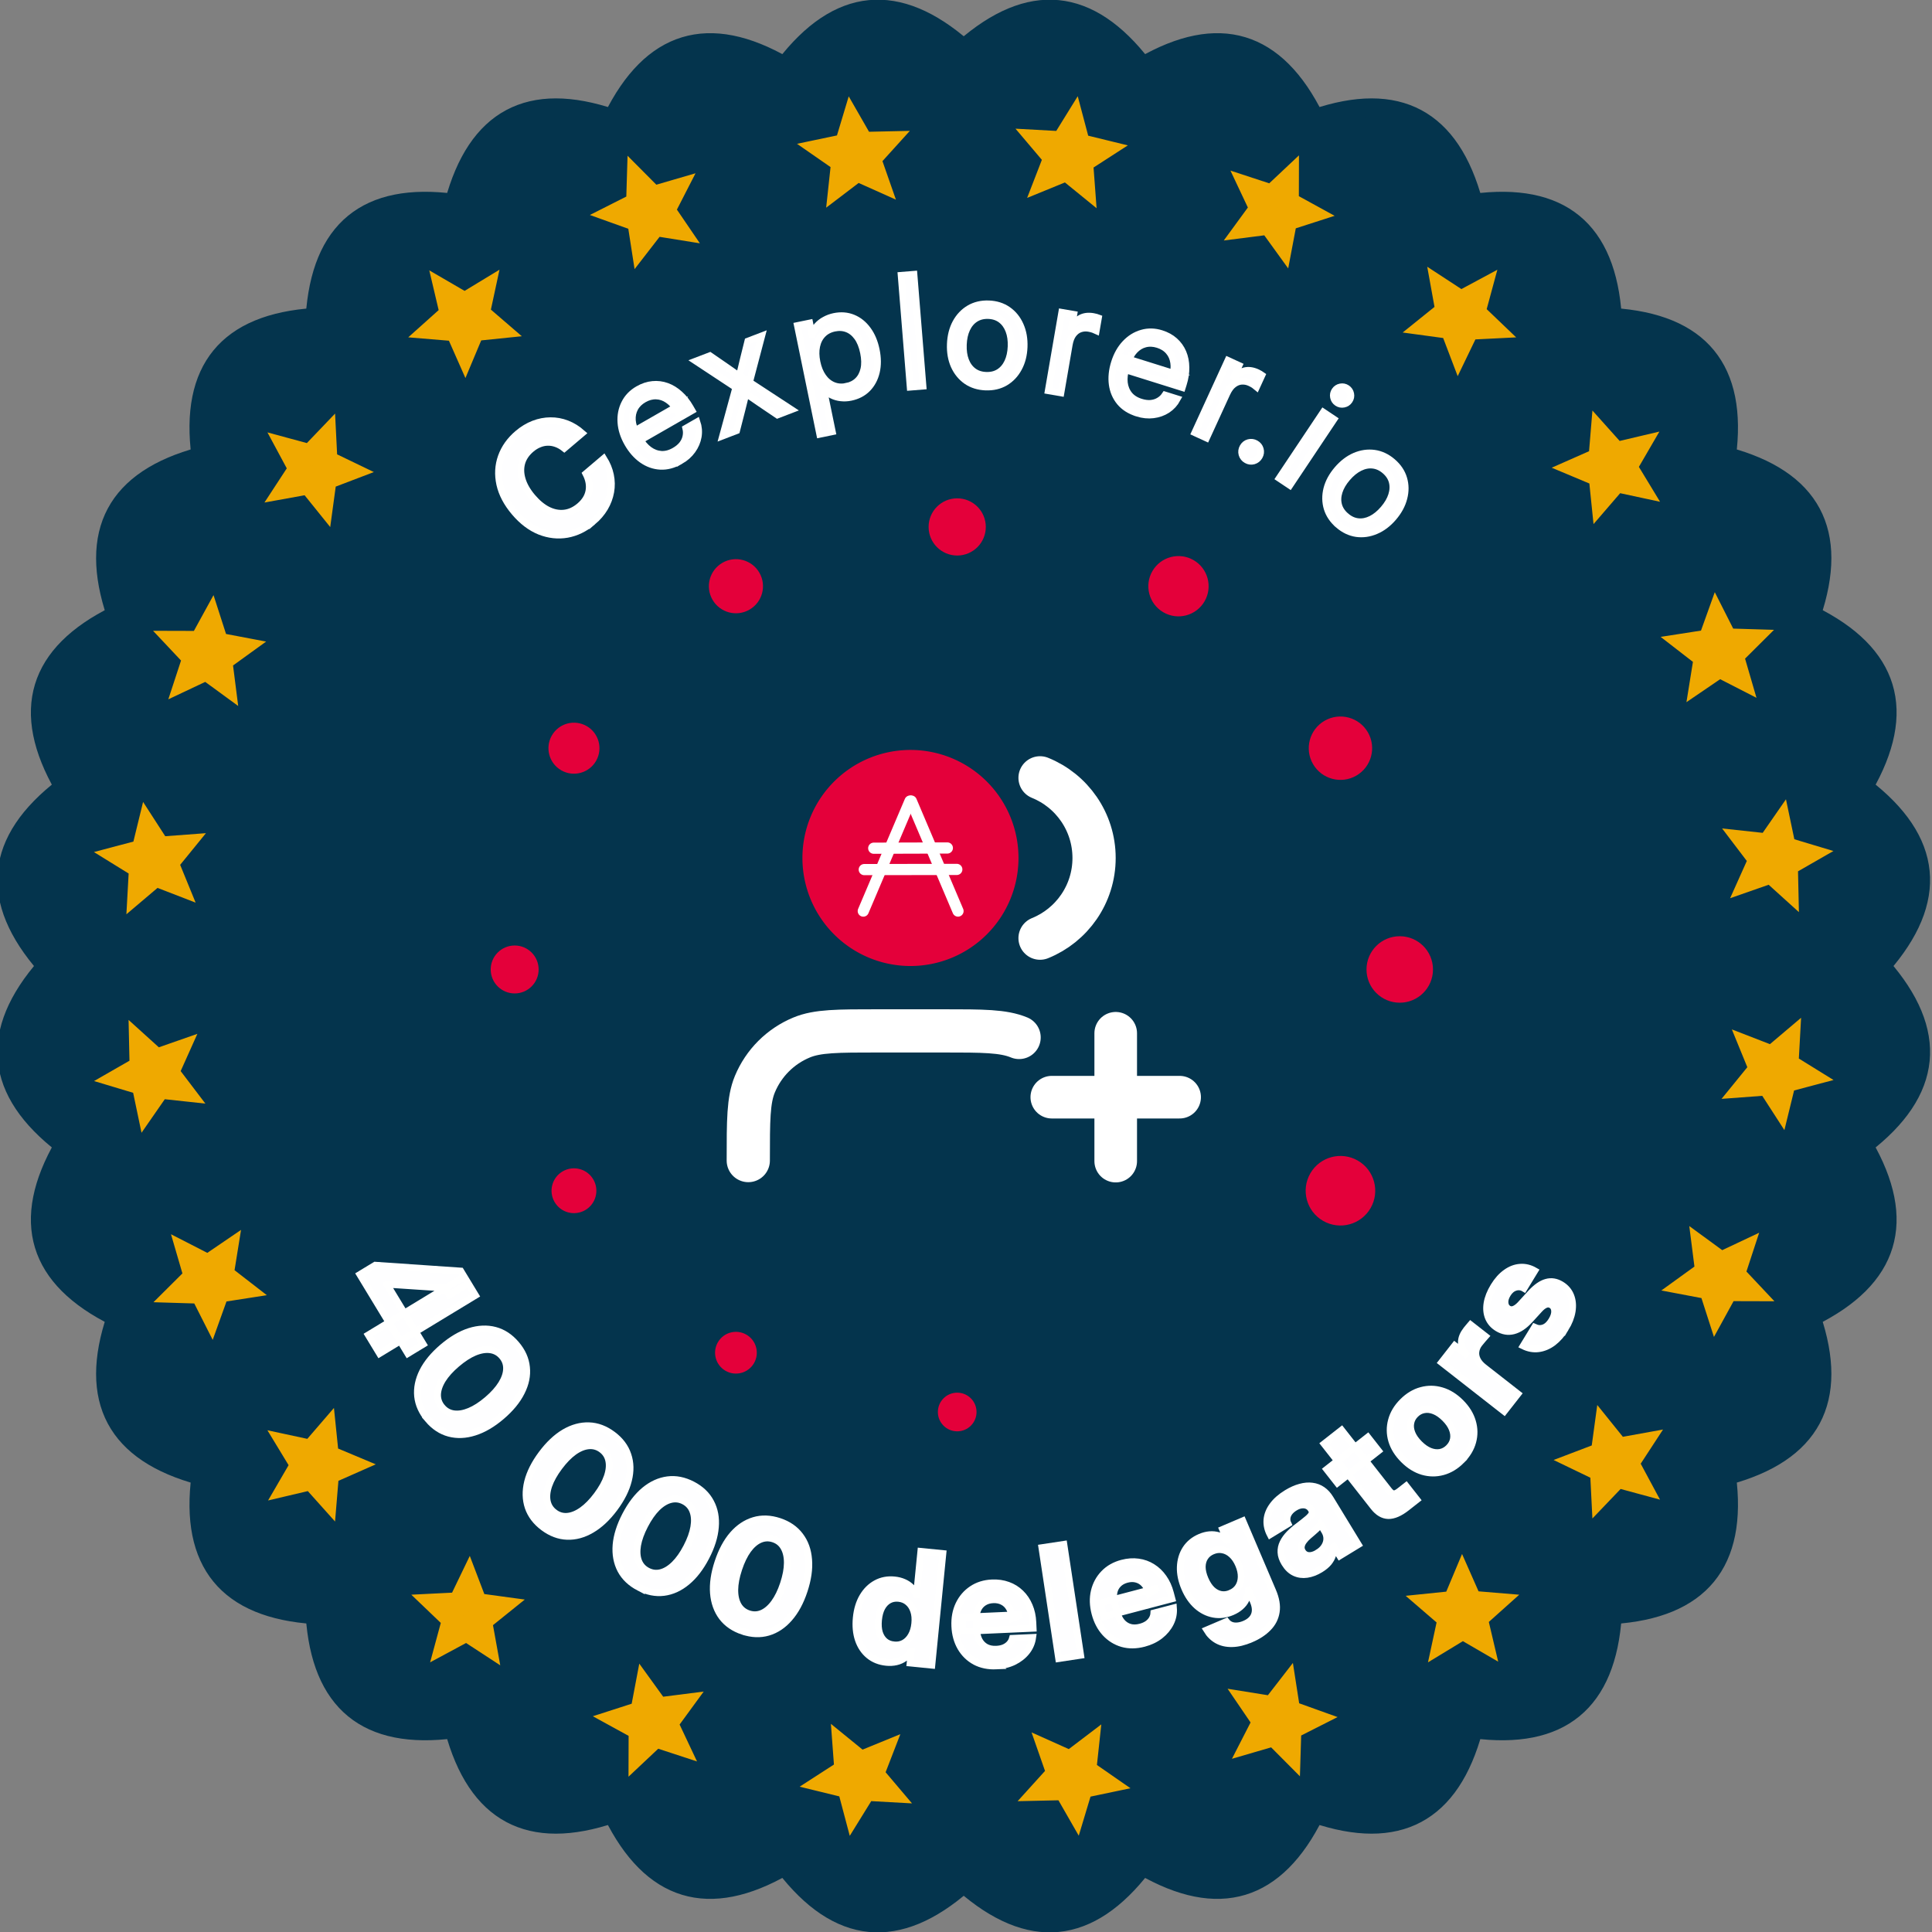 <?xml version="1.0" encoding="UTF-8" standalone="no"?>
<svg
   inkscape:version="1.2.2 (b0a84865, 2022-12-01)"
   xml:space="preserve"
   sodipodi:docname="final_awards_pre-text-to-path.svg"
   id="svg134"
   version="1.1"
   viewBox="-120 -120 300 300"
   height="250"
   width="250"
   inkscape:export-filename="0.svg"
   inkscape:export-xdpi="96"
   inkscape:export-ydpi="96"
   xmlns:inkscape="http://www.inkscape.org/namespaces/inkscape"
   xmlns:sodipodi="http://sodipodi.sourceforge.net/DTD/sodipodi-0.dtd"
   xmlns="http://www.w3.org/2000/svg"
   xmlns:svg="http://www.w3.org/2000/svg"><rect x="-120" y="-120" width="300" height="300" fill="#808080" stroke="none"/><defs
     id="defs138" /><sodipodi:namedview
     id="namedview136"
     pagecolor="#ffffff"
     bordercolor="#000000"
     borderopacity="0.25"
     inkscape:showpageshadow="2"
     inkscape:pageopacity="0.0"
     inkscape:pagecheckerboard="0"
     inkscape:deskcolor="#d1d1d1"
     showgrid="false"
     inkscape:zoom="0.35355339"
     inkscape:cx="1480.6816"
     inkscape:cy="663.26616"
     inkscape:window-width="1425"
     inkscape:window-height="949"
     inkscape:window-x="0"
     inkscape:window-y="25"
     inkscape:window-maximized="1"
     inkscape:current-layer="g19337"
     showguides="true" /><style
     type="text/css"
     id="style8571">
	.st0{fill:#ffffff;}
</style><g
     id="g12580"
     inkscape:label="Delegators"
     transform="translate(-5554.035,-1170.545)"><g
       id="g19217"
       inkscape:label="40000 delegators"
       transform="matrix(1.425,0,0,1.425,6615.253,1185.922)"
       inkscape:export-filename="./g8306.svg"
       inkscape:export-xdpi="96"
       inkscape:export-ydpi="96"><g
         id="g19143"
         inkscape:label="border"
         style="fill:#112c50;fill-opacity:1"
         transform="translate(-1336.697,-1105.588)"><path
           fill="none"
           stroke="black"
           stroke-width="2"
           d="m 712.789,1115.853 q 9.47,10.78 -1.92,19.51 7.18,12.42 -5.69,18.76 4.62,13.58 -9.24,17.29 1.88,14.22 -12.44,15.15 -0.93,14.32 -15.15,12.44 -3.71,13.86 -17.29,9.24 -6.34,12.87 -18.76,5.69 -8.73,11.39 -19.51,1.92 -10.78,9.47 -19.51,-1.92 -12.42,7.18 -18.76,-5.69 -13.58,4.62 -17.29,-9.24 -14.22,1.88 -15.15,-12.44 -14.32,-0.93 -12.44,-15.15 -13.86,-3.71 -9.24,-17.29 -12.87,-6.34 -5.69,-18.76 -11.39,-8.73 -1.92,-19.51 -9.47,-10.78 1.92,-19.51 -7.18,-12.42 5.69,-18.76 -4.62,-13.58 9.24,-17.29 -1.88,-14.22 12.44,-15.15 0.93,-14.32 15.15,-12.44 3.71,-13.86 17.29,-9.24 6.34,-12.87 18.76,-5.69 8.73,-11.39 19.51,-1.92 10.78,-9.47 19.51,1.92 12.42,-7.18 18.76,5.69 13.58,-4.62 17.29,9.24 14.22,-1.88 15.15,12.44 14.32,0.93 12.44,15.15 13.86,3.71 9.24,17.29 12.87,6.34 5.69,18.76 11.39,8.73 1.92,19.51 z"
           id="path19043"
           style="fill:#04344d;fill-opacity:1;stroke:#04344d;stroke-opacity:1" /><g
           id="g19141"
           inkscape:label="Circles"
           transform="translate(97.989,1115.844)"
           style="fill:#112c50;fill-opacity:1"><g
             id="g19047"
             transform="rotate(7.5,5558.95,3252.879)"
             inkscape:transform-center-x="-11.777454"
             inkscape:transform-center-y="-88.637902"
             style="fill:#ffffff;fill-opacity:1"><path
               sodipodi:type="star"
               style="fill:#efa900;fill-opacity:1;stroke:#efa900;stroke-width:2.22;stroke-linecap:round;stroke-opacity:1;paint-order:stroke fill markers"
               id="path19045"
               inkscape:flatsided="false"
               sodipodi:sides="5"
               sodipodi:cx="396.99625"
               sodipodi:cy="-372.60107"
               sodipodi:r1="3.6169088"
               sodipodi:r2="1.6637779"
               sodipodi:arg1="0.95906936"
               sodipodi:arg2="1.5873879"
               inkscape:rounded="0"
               inkscape:randomized="0"
               d="m 399.073,-369.64 -2.105,-1.297 -2.147,1.227 0.584,-2.403 -1.83,-1.662 2.465,-0.187 1.015,-2.254 0.94,2.287 2.458,0.269 -1.884,1.601 z"
               transform="matrix(1.013,0,0,1.013,-268.952,974.589)"
               inkscape:transform-center-x="1.0196929"
               inkscape:transform-center-y="-89.532179"
               inkscape:label="path5969" /></g><g
             id="g19051"
             transform="rotate(22.5,2049.021,1301.912)"
             inkscape:transform-center-x="-34.354027"
             inkscape:transform-center-y="-82.323429"
             style="fill:#ffffff;fill-opacity:1"><path
               sodipodi:type="star"
               style="fill:#efa900;fill-opacity:1;stroke:#efa900;stroke-width:2.22;stroke-linecap:round;stroke-opacity:1;paint-order:stroke fill markers"
               id="path19049"
               inkscape:flatsided="false"
               sodipodi:sides="5"
               sodipodi:cx="396.99625"
               sodipodi:cy="-372.60107"
               sodipodi:r1="3.6169088"
               sodipodi:r2="1.6637779"
               sodipodi:arg1="0.95906936"
               sodipodi:arg2="1.5873879"
               inkscape:rounded="0"
               inkscape:randomized="0"
               d="m 399.073,-369.64 -2.105,-1.297 -2.147,1.227 0.584,-2.403 -1.83,-1.662 2.465,-0.187 1.015,-2.254 0.94,2.287 2.458,0.269 -1.884,1.601 z"
               transform="matrix(1.013,0,0,1.013,-268.952,974.589)"
               inkscape:transform-center-x="1.0196929"
               inkscape:transform-center-y="-89.532179"
               inkscape:label="path5969" /></g><g
             id="g19055"
             transform="rotate(37.5,1334.857,904.95)"
             inkscape:transform-center-x="-54.232035"
             inkscape:transform-center-y="-70.490863"
             style="fill:#ffffff;fill-opacity:1"><path
               sodipodi:type="star"
               style="fill:#efa900;fill-opacity:1;stroke:#efa900;stroke-width:2.22;stroke-linecap:round;stroke-opacity:1;paint-order:stroke fill markers"
               id="path19053"
               inkscape:flatsided="false"
               sodipodi:sides="5"
               sodipodi:cx="396.99625"
               sodipodi:cy="-372.60107"
               sodipodi:r1="3.6169088"
               sodipodi:r2="1.6637779"
               sodipodi:arg1="0.95906936"
               sodipodi:arg2="1.5873879"
               inkscape:rounded="0"
               inkscape:randomized="0"
               d="m 399.073,-369.64 -2.105,-1.297 -2.147,1.227 0.584,-2.403 -1.83,-1.662 2.465,-0.187 1.015,-2.254 0.94,2.287 2.458,0.269 -1.884,1.601 z"
               transform="matrix(1.013,0,0,1.013,-268.952,974.589)"
               inkscape:transform-center-x="1.0196929"
               inkscape:transform-center-y="-89.532179"
               inkscape:label="path5969" /></g><g
             id="g19059"
             transform="rotate(52.5,1019.845,729.853)"
             inkscape:transform-center-x="-70.414229"
             inkscape:transform-center-y="-54.322566"
             style="fill:#ffffff;fill-opacity:1"><path
               sodipodi:type="star"
               style="fill:#efa900;fill-opacity:1;stroke:#efa900;stroke-width:2.22;stroke-linecap:round;stroke-opacity:1;paint-order:stroke fill markers"
               id="path19057"
               inkscape:flatsided="false"
               sodipodi:sides="5"
               sodipodi:cx="396.99625"
               sodipodi:cy="-372.60107"
               sodipodi:r1="3.6169088"
               sodipodi:r2="1.6637779"
               sodipodi:arg1="0.95906936"
               sodipodi:arg2="1.5873879"
               inkscape:rounded="0"
               inkscape:randomized="0"
               d="m 399.073,-369.64 -2.105,-1.297 -2.147,1.227 0.584,-2.403 -1.83,-1.662 2.465,-0.187 1.015,-2.254 0.94,2.287 2.458,0.269 -1.884,1.601 z"
               transform="matrix(1.013,0,0,1.013,-268.952,974.589)"
               inkscape:transform-center-x="1.0196929"
               inkscape:transform-center-y="-89.532179"
               inkscape:label="path5969" /></g><g
             id="g19063"
             transform="rotate(67.5,837.586,628.546)"
             inkscape:transform-center-x="-82.3354"
             inkscape:transform-center-y="-34.452242"
             style="fill:#ffffff;fill-opacity:1"><path
               sodipodi:type="star"
               style="fill:#efa900;fill-opacity:1;stroke:#efa900;stroke-width:2.22;stroke-linecap:round;stroke-opacity:1;paint-order:stroke fill markers"
               id="path19061"
               inkscape:flatsided="false"
               sodipodi:sides="5"
               sodipodi:cx="396.99625"
               sodipodi:cy="-372.60107"
               sodipodi:r1="3.6169088"
               sodipodi:r2="1.6637779"
               sodipodi:arg1="0.95906936"
               sodipodi:arg2="1.5873879"
               inkscape:rounded="0"
               inkscape:randomized="0"
               d="m 399.073,-369.64 -2.105,-1.297 -2.147,1.227 0.584,-2.403 -1.83,-1.662 2.465,-0.187 1.015,-2.254 0.94,2.287 2.458,0.269 -1.884,1.601 z"
               transform="matrix(1.013,0,0,1.013,-268.952,974.589)"
               inkscape:transform-center-x="1.0196929"
               inkscape:transform-center-y="-89.532179"
               inkscape:label="path5969" /></g><g
             id="g19067"
             transform="rotate(82.5,715.328,560.59)"
             inkscape:transform-center-x="-88.666206"
             inkscape:transform-center-y="-11.806367"
             style="fill:#ffffff;fill-opacity:1"><path
               sodipodi:type="star"
               style="fill:#efa900;fill-opacity:1;stroke:#efa900;stroke-width:2.22;stroke-linecap:round;stroke-opacity:1;paint-order:stroke fill markers"
               id="path19065"
               inkscape:flatsided="false"
               sodipodi:sides="5"
               sodipodi:cx="396.99625"
               sodipodi:cy="-372.60107"
               sodipodi:r1="3.6169088"
               sodipodi:r2="1.6637779"
               sodipodi:arg1="0.95906936"
               sodipodi:arg2="1.5873879"
               inkscape:rounded="0"
               inkscape:randomized="0"
               d="m 399.073,-369.64 -2.105,-1.297 -2.147,1.227 0.584,-2.403 -1.83,-1.662 2.465,-0.187 1.015,-2.254 0.94,2.287 2.458,0.269 -1.884,1.601 z"
               transform="matrix(1.013,0,0,1.013,-268.952,974.589)"
               inkscape:transform-center-x="1.0196929"
               inkscape:transform-center-y="-89.532179"
               inkscape:label="path5969" /></g><g
             id="g19071"
             transform="rotate(97.5,624.985,510.373)"
             inkscape:transform-center-x="-88.637973"
             inkscape:transform-center-y="11.777454"
             style="fill:#ffffff;fill-opacity:1"><path
               sodipodi:type="star"
               style="fill:#efa900;fill-opacity:1;stroke:#efa900;stroke-width:2.22;stroke-linecap:round;stroke-opacity:1;paint-order:stroke fill markers"
               id="path19069"
               inkscape:flatsided="false"
               sodipodi:sides="5"
               sodipodi:cx="396.99625"
               sodipodi:cy="-372.60107"
               sodipodi:r1="3.6169088"
               sodipodi:r2="1.6637779"
               sodipodi:arg1="0.95906936"
               sodipodi:arg2="1.5873879"
               inkscape:rounded="0"
               inkscape:randomized="0"
               d="m 399.073,-369.64 -2.105,-1.297 -2.147,1.227 0.584,-2.403 -1.83,-1.662 2.465,-0.187 1.015,-2.254 0.94,2.287 2.458,0.269 -1.884,1.601 z"
               transform="matrix(1.013,0,0,1.013,-268.952,974.589)"
               inkscape:transform-center-x="1.0196929"
               inkscape:transform-center-y="-89.532179"
               inkscape:label="path5969" /></g><g
             id="g19075"
             transform="rotate(112.5,553.344,470.552)"
             inkscape:transform-center-x="-82.323487"
             inkscape:transform-center-y="34.35403"
             style="fill:#ffffff;fill-opacity:1"><path
               sodipodi:type="star"
               style="fill:#efa900;fill-opacity:1;stroke:#efa900;stroke-width:2.22;stroke-linecap:round;stroke-opacity:1;paint-order:stroke fill markers"
               id="path19073"
               inkscape:flatsided="false"
               sodipodi:sides="5"
               sodipodi:cx="396.99625"
               sodipodi:cy="-372.60107"
               sodipodi:r1="3.6169088"
               sodipodi:r2="1.6637779"
               sodipodi:arg1="0.95906936"
               sodipodi:arg2="1.5873879"
               inkscape:rounded="0"
               inkscape:randomized="0"
               d="m 399.073,-369.64 -2.105,-1.297 -2.147,1.227 0.584,-2.403 -1.83,-1.662 2.465,-0.187 1.015,-2.254 0.94,2.287 2.458,0.269 -1.884,1.601 z"
               transform="matrix(1.013,0,0,1.013,-268.952,974.589)"
               inkscape:transform-center-x="1.0196929"
               inkscape:transform-center-y="-89.532179"
               inkscape:label="path5969" /></g><g
             id="g19079"
             transform="rotate(127.5,493.288,437.171)"
             inkscape:transform-center-x="-70.490908"
             inkscape:transform-center-y="54.23204"
             style="fill:#ffffff;fill-opacity:1"><path
               sodipodi:type="star"
               style="fill:#efa900;fill-opacity:1;stroke:#efa900;stroke-width:2.22;stroke-linecap:round;stroke-opacity:1;paint-order:stroke fill markers"
               id="path19077"
               inkscape:flatsided="false"
               sodipodi:sides="5"
               sodipodi:cx="396.99625"
               sodipodi:cy="-372.60107"
               sodipodi:r1="3.6169088"
               sodipodi:r2="1.6637779"
               sodipodi:arg1="0.95906936"
               sodipodi:arg2="1.5873879"
               inkscape:rounded="0"
               inkscape:randomized="0"
               d="m 399.073,-369.64 -2.105,-1.297 -2.147,1.227 0.584,-2.403 -1.83,-1.662 2.465,-0.187 1.015,-2.254 0.94,2.287 2.458,0.269 -1.884,1.601 z"
               transform="matrix(1.013,0,0,1.013,-268.952,974.589)"
               inkscape:transform-center-x="1.0196929"
               inkscape:transform-center-y="-89.532179"
               inkscape:label="path5969" /></g><g
             id="g19083"
             transform="rotate(142.5,440.555,407.859)"
             inkscape:transform-center-x="-54.322569"
             inkscape:transform-center-y="70.414225"
             style="fill:#ffffff;fill-opacity:1"><path
               sodipodi:type="star"
               style="fill:#efa900;fill-opacity:1;stroke:#efa900;stroke-width:2.22;stroke-linecap:round;stroke-opacity:1;paint-order:stroke fill markers"
               id="path19081"
               inkscape:flatsided="false"
               sodipodi:sides="5"
               sodipodi:cx="396.99625"
               sodipodi:cy="-372.60107"
               sodipodi:r1="3.6169088"
               sodipodi:r2="1.6637779"
               sodipodi:arg1="0.95906936"
               sodipodi:arg2="1.5873879"
               inkscape:rounded="0"
               inkscape:randomized="0"
               d="m 399.073,-369.64 -2.105,-1.297 -2.147,1.227 0.584,-2.403 -1.83,-1.662 2.465,-0.187 1.015,-2.254 0.94,2.287 2.458,0.269 -1.884,1.601 z"
               transform="matrix(1.013,0,0,1.013,-268.952,974.589)"
               inkscape:transform-center-x="1.0196929"
               inkscape:transform-center-y="-89.532179"
               inkscape:label="path5969" /></g><g
             id="g19087"
             transform="rotate(157.5,392.333,381.056)"
             inkscape:transform-center-x="-34.452251"
             inkscape:transform-center-y="82.335402"
             style="fill:#ffffff;fill-opacity:1"><path
               sodipodi:type="star"
               style="fill:#efa900;fill-opacity:1;stroke:#efa900;stroke-width:2.22;stroke-linecap:round;stroke-opacity:1;paint-order:stroke fill markers"
               id="path19085"
               inkscape:flatsided="false"
               sodipodi:sides="5"
               sodipodi:cx="396.99625"
               sodipodi:cy="-372.60107"
               sodipodi:r1="3.6169088"
               sodipodi:r2="1.6637779"
               sodipodi:arg1="0.95906936"
               sodipodi:arg2="1.5873879"
               inkscape:rounded="0"
               inkscape:randomized="0"
               d="m 399.073,-369.64 -2.105,-1.297 -2.147,1.227 0.584,-2.403 -1.83,-1.662 2.465,-0.187 1.015,-2.254 0.94,2.287 2.458,0.269 -1.884,1.601 z"
               transform="matrix(1.013,0,0,1.013,-268.952,974.589)"
               inkscape:transform-center-x="1.0196929"
               inkscape:transform-center-y="-89.532179"
               inkscape:label="path5969" /></g><g
             id="g19091"
             transform="rotate(172.5,346.573,355.62)"
             inkscape:transform-center-x="-11.806385"
             inkscape:transform-center-y="88.666214"
             style="fill:#ffffff;fill-opacity:1"><path
               sodipodi:type="star"
               style="fill:#efa900;fill-opacity:1;stroke:#efa900;stroke-width:2.22;stroke-linecap:round;stroke-opacity:1;paint-order:stroke fill markers"
               id="path19089"
               inkscape:flatsided="false"
               sodipodi:sides="5"
               sodipodi:cx="396.99625"
               sodipodi:cy="-372.60107"
               sodipodi:r1="3.6169088"
               sodipodi:r2="1.6637779"
               sodipodi:arg1="0.95906936"
               sodipodi:arg2="1.5873879"
               inkscape:rounded="0"
               inkscape:randomized="0"
               d="m 399.073,-369.64 -2.105,-1.297 -2.147,1.227 0.584,-2.403 -1.83,-1.662 2.465,-0.187 1.015,-2.254 0.94,2.287 2.458,0.269 -1.884,1.601 z"
               transform="matrix(1.013,0,0,1.013,-268.952,974.589)"
               inkscape:transform-center-x="1.0196929"
               inkscape:transform-center-y="-89.532179"
               inkscape:label="path5969" /></g><g
             id="g19095"
             transform="rotate(-172.5,301.596,330.62)"
             inkscape:transform-center-x="11.777442"
             inkscape:transform-center-y="88.637982"
             style="fill:#ffffff;fill-opacity:1"><path
               sodipodi:type="star"
               style="fill:#efa900;fill-opacity:1;stroke:#efa900;stroke-width:2.22;stroke-linecap:round;stroke-opacity:1;paint-order:stroke fill markers"
               id="path19093"
               inkscape:flatsided="false"
               sodipodi:sides="5"
               sodipodi:cx="396.99625"
               sodipodi:cy="-372.60107"
               sodipodi:r1="3.6169088"
               sodipodi:r2="1.6637779"
               sodipodi:arg1="0.95906936"
               sodipodi:arg2="1.5873879"
               inkscape:rounded="0"
               inkscape:randomized="0"
               d="m 399.073,-369.64 -2.105,-1.297 -2.147,1.227 0.584,-2.403 -1.83,-1.662 2.465,-0.187 1.015,-2.254 0.94,2.287 2.458,0.269 -1.884,1.601 z"
               transform="matrix(1.013,0,0,1.013,-268.952,974.589)"
               inkscape:transform-center-x="1.0196929"
               inkscape:transform-center-y="-89.532179"
               inkscape:label="path5969" /></g><g
             id="g19099"
             transform="rotate(-157.5,255.835,305.184)"
             inkscape:transform-center-x="34.354019"
             inkscape:transform-center-y="82.323499"
             style="fill:#ffffff;fill-opacity:1"><path
               sodipodi:type="star"
               style="fill:#efa900;fill-opacity:1;stroke:#efa900;stroke-width:2.22;stroke-linecap:round;stroke-opacity:1;paint-order:stroke fill markers"
               id="path19097"
               inkscape:flatsided="false"
               sodipodi:sides="5"
               sodipodi:cx="396.99625"
               sodipodi:cy="-372.60107"
               sodipodi:r1="3.6169088"
               sodipodi:r2="1.6637779"
               sodipodi:arg1="0.95906936"
               sodipodi:arg2="1.5873879"
               inkscape:rounded="0"
               inkscape:randomized="0"
               d="m 399.073,-369.64 -2.105,-1.297 -2.147,1.227 0.584,-2.403 -1.83,-1.662 2.465,-0.187 1.015,-2.254 0.94,2.287 2.458,0.269 -1.884,1.601 z"
               transform="matrix(1.013,0,0,1.013,-268.952,974.589)"
               inkscape:transform-center-x="1.0196929"
               inkscape:transform-center-y="-89.532179"
               inkscape:label="path5969" /></g><g
             id="g19103"
             transform="rotate(-142.5,207.614,278.381)"
             inkscape:transform-center-x="54.232031"
             inkscape:transform-center-y="70.490924"
             style="fill:#ffffff;fill-opacity:1"><path
               sodipodi:type="star"
               style="fill:#efa900;fill-opacity:1;stroke:#efa900;stroke-width:2.22;stroke-linecap:round;stroke-opacity:1;paint-order:stroke fill markers"
               id="path19101"
               inkscape:flatsided="false"
               sodipodi:sides="5"
               sodipodi:cx="396.99625"
               sodipodi:cy="-372.60107"
               sodipodi:r1="3.6169088"
               sodipodi:r2="1.6637779"
               sodipodi:arg1="0.95906936"
               sodipodi:arg2="1.5873879"
               inkscape:rounded="0"
               inkscape:randomized="0"
               d="m 399.073,-369.64 -2.105,-1.297 -2.147,1.227 0.584,-2.403 -1.83,-1.662 2.465,-0.187 1.015,-2.254 0.94,2.287 2.458,0.269 -1.884,1.601 z"
               transform="matrix(1.013,0,0,1.013,-268.952,974.589)"
               inkscape:transform-center-x="1.0196929"
               inkscape:transform-center-y="-89.532179"
               inkscape:label="path5969" /></g><g
             id="g19107"
             transform="rotate(-127.5,154.88,249.069)"
             inkscape:transform-center-x="70.414233"
             inkscape:transform-center-y="54.322599"
             style="fill:#ffffff;fill-opacity:1"><path
               sodipodi:type="star"
               style="fill:#efa900;fill-opacity:1;stroke:#efa900;stroke-width:2.22;stroke-linecap:round;stroke-opacity:1;paint-order:stroke fill markers"
               id="path19105"
               inkscape:flatsided="false"
               sodipodi:sides="5"
               sodipodi:cx="396.99625"
               sodipodi:cy="-372.60107"
               sodipodi:r1="3.6169088"
               sodipodi:r2="1.6637779"
               sodipodi:arg1="0.95906936"
               sodipodi:arg2="1.5873879"
               inkscape:rounded="0"
               inkscape:randomized="0"
               d="m 399.073,-369.64 -2.105,-1.297 -2.147,1.227 0.584,-2.403 -1.83,-1.662 2.465,-0.187 1.015,-2.254 0.94,2.287 2.458,0.269 -1.884,1.601 z"
               transform="matrix(1.013,0,0,1.013,-268.952,974.589)"
               inkscape:transform-center-x="1.0196929"
               inkscape:transform-center-y="-89.532179"
               inkscape:label="path5969" /></g><g
             id="g19111"
             transform="rotate(-112.5,94.825,215.688)"
             inkscape:transform-center-x="82.33541"
             inkscape:transform-center-y="34.452266"
             style="fill:#ffffff;fill-opacity:1"><path
               sodipodi:type="star"
               style="fill:#efa900;fill-opacity:1;stroke:#efa900;stroke-width:2.22;stroke-linecap:round;stroke-opacity:1;paint-order:stroke fill markers"
               id="path19109"
               inkscape:flatsided="false"
               sodipodi:sides="5"
               sodipodi:cx="396.99625"
               sodipodi:cy="-372.60107"
               sodipodi:r1="3.6169088"
               sodipodi:r2="1.6637779"
               sodipodi:arg1="0.95906936"
               sodipodi:arg2="1.5873879"
               inkscape:rounded="0"
               inkscape:randomized="0"
               d="m 399.073,-369.64 -2.105,-1.297 -2.147,1.227 0.584,-2.403 -1.83,-1.662 2.465,-0.187 1.015,-2.254 0.94,2.287 2.458,0.269 -1.884,1.601 z"
               transform="matrix(1.013,0,0,1.013,-268.952,974.589)"
               inkscape:transform-center-x="1.0196929"
               inkscape:transform-center-y="-89.532179"
               inkscape:label="path5969" /></g><g
             id="g19115"
             transform="rotate(-97.5,23.184,175.867)"
             inkscape:transform-center-x="88.66622"
             inkscape:transform-center-y="11.806393"
             style="fill:#ffffff;fill-opacity:1"><path
               sodipodi:type="star"
               style="fill:#efa900;fill-opacity:1;stroke:#efa900;stroke-width:2.22;stroke-linecap:round;stroke-opacity:1;paint-order:stroke fill markers"
               id="path19113"
               inkscape:flatsided="false"
               sodipodi:sides="5"
               sodipodi:cx="396.99625"
               sodipodi:cy="-372.60107"
               sodipodi:r1="3.6169088"
               sodipodi:r2="1.6637779"
               sodipodi:arg1="0.95906936"
               sodipodi:arg2="1.5873879"
               inkscape:rounded="0"
               inkscape:randomized="0"
               d="m 399.073,-369.64 -2.105,-1.297 -2.147,1.227 0.584,-2.403 -1.83,-1.662 2.465,-0.187 1.015,-2.254 0.94,2.287 2.458,0.269 -1.884,1.601 z"
               transform="matrix(1.013,0,0,1.013,-268.952,974.589)"
               inkscape:transform-center-x="1.0196929"
               inkscape:transform-center-y="-89.532179"
               inkscape:label="path5969" /></g><g
             id="g19119"
             transform="rotate(-82.5,-67.159,125.65)"
             inkscape:transform-center-x="88.637986"
             inkscape:transform-center-y="-11.777433"
             style="fill:#ffffff;fill-opacity:1"><path
               sodipodi:type="star"
               style="fill:#efa900;fill-opacity:1;stroke:#efa900;stroke-width:2.22;stroke-linecap:round;stroke-opacity:1;paint-order:stroke fill markers"
               id="path19117"
               inkscape:flatsided="false"
               sodipodi:sides="5"
               sodipodi:cx="396.99625"
               sodipodi:cy="-372.60107"
               sodipodi:r1="3.6169088"
               sodipodi:r2="1.6637779"
               sodipodi:arg1="0.95906936"
               sodipodi:arg2="1.5873879"
               inkscape:rounded="0"
               inkscape:randomized="0"
               d="m 399.073,-369.64 -2.105,-1.297 -2.147,1.227 0.584,-2.403 -1.83,-1.662 2.465,-0.187 1.015,-2.254 0.94,2.287 2.458,0.269 -1.884,1.601 z"
               transform="matrix(1.013,0,0,1.013,-268.952,974.589)"
               inkscape:transform-center-x="1.0196929"
               inkscape:transform-center-y="-89.532179"
               inkscape:label="path5969" /></g><g
             id="g19123"
             transform="rotate(-67.5,-189.418,57.694)"
             inkscape:transform-center-x="82.323501"
             inkscape:transform-center-y="-34.354012"
             style="fill:#ffffff;fill-opacity:1"><path
               sodipodi:type="star"
               style="fill:#efa900;fill-opacity:1;stroke:#efa900;stroke-width:2.22;stroke-linecap:round;stroke-opacity:1;paint-order:stroke fill markers"
               id="path19121"
               inkscape:flatsided="false"
               sodipodi:sides="5"
               sodipodi:cx="396.99625"
               sodipodi:cy="-372.60107"
               sodipodi:r1="3.6169088"
               sodipodi:r2="1.6637779"
               sodipodi:arg1="0.95906936"
               sodipodi:arg2="1.5873879"
               inkscape:rounded="0"
               inkscape:randomized="0"
               d="m 399.073,-369.64 -2.105,-1.297 -2.147,1.227 0.584,-2.403 -1.83,-1.662 2.465,-0.187 1.015,-2.254 0.94,2.287 2.458,0.269 -1.884,1.601 z"
               transform="matrix(1.013,0,0,1.013,-268.952,974.589)"
               inkscape:transform-center-x="1.0196929"
               inkscape:transform-center-y="-89.532179"
               inkscape:label="path5969" /></g><g
             id="g19127"
             transform="rotate(-52.5,-371.677,-43.613)"
             inkscape:transform-center-x="70.49092"
             inkscape:transform-center-y="-54.232028"
             style="fill:#ffffff;fill-opacity:1"><path
               sodipodi:type="star"
               style="fill:#efa900;fill-opacity:1;stroke:#efa900;stroke-width:2.22;stroke-linecap:round;stroke-opacity:1;paint-order:stroke fill markers"
               id="path19125"
               inkscape:flatsided="false"
               sodipodi:sides="5"
               sodipodi:cx="396.99625"
               sodipodi:cy="-372.60107"
               sodipodi:r1="3.6169088"
               sodipodi:r2="1.6637779"
               sodipodi:arg1="0.95906936"
               sodipodi:arg2="1.5873879"
               inkscape:rounded="0"
               inkscape:randomized="0"
               d="m 399.073,-369.64 -2.105,-1.297 -2.147,1.227 0.584,-2.403 -1.83,-1.662 2.465,-0.187 1.015,-2.254 0.94,2.287 2.458,0.269 -1.884,1.601 z"
               transform="matrix(1.013,0,0,1.013,-268.952,974.589)"
               inkscape:transform-center-x="1.0196929"
               inkscape:transform-center-y="-89.532179"
               inkscape:label="path5969" /></g><g
             id="g19131"
             transform="rotate(-37.5,-686.689,-218.71)"
             inkscape:transform-center-x="54.32259"
             inkscape:transform-center-y="-70.414223"
             style="fill:#ffffff;fill-opacity:1"><path
               sodipodi:type="star"
               style="fill:#efa900;fill-opacity:1;stroke:#efa900;stroke-width:2.22;stroke-linecap:round;stroke-opacity:1;paint-order:stroke fill markers"
               id="path19129"
               inkscape:flatsided="false"
               sodipodi:sides="5"
               sodipodi:cx="396.99625"
               sodipodi:cy="-372.60107"
               sodipodi:r1="3.6169088"
               sodipodi:r2="1.6637779"
               sodipodi:arg1="0.95906936"
               sodipodi:arg2="1.5873879"
               inkscape:rounded="0"
               inkscape:randomized="0"
               d="m 399.073,-369.64 -2.105,-1.297 -2.147,1.227 0.584,-2.403 -1.83,-1.662 2.465,-0.187 1.015,-2.254 0.94,2.287 2.458,0.269 -1.884,1.601 z"
               transform="matrix(1.013,0,0,1.013,-268.952,974.589)"
               inkscape:transform-center-x="1.0196929"
               inkscape:transform-center-y="-89.532179"
               inkscape:label="path5969" /></g><g
             id="g19135"
             transform="rotate(-22.5,-1400.852,-615.672)"
             inkscape:transform-center-x="34.452265"
             inkscape:transform-center-y="-82.335403"
             style="fill:#ffffff;fill-opacity:1"><path
               sodipodi:type="star"
               style="fill:#efa900;fill-opacity:1;stroke:#efa900;stroke-width:2.22;stroke-linecap:round;stroke-opacity:1;paint-order:stroke fill markers"
               id="path19133"
               inkscape:flatsided="false"
               sodipodi:sides="5"
               sodipodi:cx="396.99625"
               sodipodi:cy="-372.60107"
               sodipodi:r1="3.6169088"
               sodipodi:r2="1.6637779"
               sodipodi:arg1="0.95906936"
               sodipodi:arg2="1.5873879"
               inkscape:rounded="0"
               inkscape:randomized="0"
               d="m 399.073,-369.64 -2.105,-1.297 -2.147,1.227 0.584,-2.403 -1.83,-1.662 2.465,-0.187 1.015,-2.254 0.94,2.287 2.458,0.269 -1.884,1.601 z"
               transform="matrix(1.013,0,0,1.013,-268.952,974.589)"
               inkscape:transform-center-x="1.0196929"
               inkscape:transform-center-y="-89.532179"
               inkscape:label="path5969" /></g><g
             id="g19139"
             transform="rotate(-7.5,-4910.782,-2566.639)"
             inkscape:transform-center-x="11.806395"
             inkscape:transform-center-y="-88.666211"
             style="fill:#ffffff;fill-opacity:1"><path
               sodipodi:type="star"
               style="fill:#efa900;fill-opacity:1;stroke:#efa900;stroke-width:2.22;stroke-linecap:round;stroke-opacity:1;paint-order:stroke fill markers"
               id="path19137"
               inkscape:flatsided="false"
               sodipodi:sides="5"
               sodipodi:cx="396.99625"
               sodipodi:cy="-372.60107"
               sodipodi:r1="3.6169088"
               sodipodi:r2="1.6637779"
               sodipodi:arg1="0.95906936"
               sodipodi:arg2="1.5873879"
               inkscape:rounded="0"
               inkscape:randomized="0"
               d="m 399.073,-369.64 -2.105,-1.297 -2.147,1.227 0.584,-2.403 -1.83,-1.662 2.465,-0.187 1.015,-2.254 0.94,2.287 2.458,0.269 -1.884,1.601 z"
               transform="matrix(1.013,0,0,1.013,-268.952,974.589)"
               inkscape:transform-center-x="1.0196929"
               inkscape:transform-center-y="-89.532179"
               inkscape:label="path5969" /></g></g></g><g
         id="g19161"
         inkscape:label="Texts"
         transform="translate(-779.204,9.924)"><circle
           style="fill:none;fill-opacity:1;stroke:none;stroke-width:3.018;stroke-linecap:round;stroke-opacity:1;paint-order:stroke fill markers"
           id="circle19145"
           cx="-1.4210855e-14"
           cy="-55.296"
           transform="matrix(0,-1,-1,0,0,0)"
           r="76.491"
           inkscape:label="Bottom-text-path" /><circle
           style="fill:none;fill-opacity:1;stroke:none;stroke-width:2.486;stroke-linecap:round;stroke-opacity:1;paint-order:stroke fill markers"
           id="circle19147"
           cx="1.4210855e-14"
           cy="-55.296"
           transform="rotate(90)"
           inkscape:label="Top-text-path"
           r="63" /><g
           aria-label="Cexplorer.io"
           id="text19155"
           style="font-size:16.8px;font-family:ROBOTO;-inkscape-font-specification:ROBOTO;text-align:center;letter-spacing:1.2px;text-anchor:middle;fill:#fefeff;stroke:#ffffff;stroke-width:0.744;stroke-linecap:round;paint-order:stroke fill markers"><path
             d="m 14.859,-48.055 q -1.276,1.083 -2.777,1.355 -1.5,0.261 -2.988,-0.327 -1.487,-0.599 -2.74,-2.075 -1.263,-1.489 -1.612,-3.054 -0.343,-1.57 0.165,-3.001 0.514,-1.436 1.79,-2.519 0.819,-0.695 1.727,-1.046 0.908,-0.35 1.828,-0.356 0.926,-0.011 1.806,0.329 0.88,0.34 1.656,1.026 l -1.945,1.65 q -0.432,-0.344 -0.89,-0.504 -0.464,-0.166 -0.925,-0.151 -0.466,0.008 -0.918,0.198 -0.451,0.178 -0.87,0.534 -0.794,0.674 -1.034,1.533 -0.233,0.854 0.061,1.809 0.289,0.949 1.101,1.906 0.807,0.951 1.69,1.396 0.889,0.44 1.776,0.344 0.887,-0.096 1.681,-0.77 0.419,-0.356 0.674,-0.765 0.255,-0.41 0.339,-0.868 0.084,-0.459 0.001,-0.937 -0.083,-0.478 -0.334,-0.964 l 1.939,-1.645 q 0.545,0.871 0.737,1.795 0.192,0.924 0.03,1.836 -0.162,0.912 -0.656,1.75 -0.493,0.827 -1.312,1.522 z"
             style="font-weight:bold;font-family:Inter;-inkscape-font-specification:Inter"
             id="path6285" /><path
             d="m 24.408,-54.696 q -1.103,0.632 -2.176,0.576 -1.065,-0.061 -1.984,-0.706 -0.923,-0.653 -1.572,-1.784 -0.657,-1.146 -0.733,-2.284 -0.076,-1.138 0.403,-2.084 0.475,-0.953 1.471,-1.524 0.783,-0.449 1.572,-0.523 0.797,-0.078 1.547,0.191 0.75,0.27 1.401,0.861 0.654,0.58 1.156,1.455 l 0.192,0.334 -6.177,3.542 -0.596,-1.039 5.501,-3.154 -0.311,0.661 q -0.441,-0.769 -1.041,-1.172 -0.597,-0.414 -1.27,-0.435 -0.678,-0.028 -1.354,0.36 -0.669,0.384 -0.988,0.982 -0.316,0.588 -0.267,1.316 0.052,0.717 0.493,1.486 l 0.294,0.512 q 0.445,0.776 1.051,1.223 0.613,0.443 1.321,0.491 0.704,0.041 1.437,-0.38 0.534,-0.306 0.846,-0.702 0.308,-0.403 0.4,-0.853 0.099,-0.454 -0.011,-0.911 l 1.21,-0.694 q 0.27,0.8 0.136,1.605 -0.138,0.798 -0.639,1.492 -0.493,0.69 -1.312,1.159 z"
             style="font-family:Inter;-inkscape-font-specification:Inter"
             id="path6287" /><path
             d="m 29.025,-57.419 1.614,-5.924 0.377,1.006 -4.912,-3.24 1.532,-0.587 1.706,1.174 q 0.511,0.349 1.007,0.704 0.493,0.347 1,0.706 l -0.643,0.246 q 0.145,-0.609 0.28,-1.196 0.14,-0.598 0.287,-1.199 l 0.501,-2.019 1.509,-0.578 -1.5,5.695 -0.387,-1.011 5.122,3.353 -1.524,0.584 -1.991,-1.346 q -0.498,-0.336 -0.977,-0.671 -0.48,-0.335 -0.973,-0.682 l 0.651,-0.249 q -0.135,0.588 -0.276,1.16 -0.141,0.572 -0.287,1.155 l -0.598,2.337 z"
             style="font-family:Inter;-inkscape-font-specification:Inter"
             id="path6289" /><path
             d="m 39.608,-57.605 -2.433,-11.844 1.334,-0.274 0.257,1.254 0.016,-0.003 q 0.176,-0.53 0.529,-0.929 0.353,-0.399 0.836,-0.657 0.481,-0.266 1.028,-0.379 1.109,-0.228 2.05,0.157 0.942,0.384 1.604,1.287 0.661,0.894 0.93,2.204 0.267,1.302 0.014,2.392 -0.255,1.082 -0.967,1.815 -0.714,0.724 -1.823,0.952 -0.546,0.112 -1.07,0.052 -0.522,-0.052 -0.997,-0.289 -0.476,-0.237 -0.882,-0.665 l -0.016,0.003 0.954,4.644 z m 2.916,-5.213 q 0.739,-0.152 1.227,-0.629 0.488,-0.477 0.664,-1.25 0.176,-0.773 -0.037,-1.81 -0.215,-1.045 -0.681,-1.686 -0.467,-0.641 -1.103,-0.887 -0.637,-0.246 -1.376,-0.094 -0.787,0.162 -1.285,0.674 -0.498,0.513 -0.664,1.292 -0.167,0.78 0.032,1.744 0.196,0.956 0.657,1.607 0.46,0.651 1.12,0.926 0.659,0.275 1.447,0.113 z"
             style="font-family:Inter;-inkscape-font-specification:Inter"
             id="path6291" /><path
             d="m 49.868,-75.033 0.984,12.183 -1.39,0.112 -0.984,-12.183 z"
             style="font-family:Inter;-inkscape-font-specification:Inter"
             id="path6293" /><path
             d="m 57.685,-62.759 q -1.197,-0.045 -2.085,-0.653 -0.88,-0.616 -1.35,-1.651 -0.462,-1.035 -0.412,-2.355 0.05,-1.328 0.588,-2.334 0.547,-1.006 1.47,-1.554 0.932,-0.548 2.129,-0.503 1.205,0.045 2.085,0.661 0.88,0.616 1.341,1.659 0.47,1.044 0.42,2.372 -0.05,1.32 -0.596,2.317 -0.538,0.998 -1.462,1.546 -0.923,0.54 -2.128,0.495 z m 0.047,-1.262 q 0.82,0.031 1.417,-0.349 0.597,-0.38 0.936,-1.098 0.339,-0.726 0.376,-1.702 0.037,-0.992 -0.247,-1.733 -0.284,-0.749 -0.85,-1.181 -0.567,-0.432 -1.386,-0.462 -0.812,-0.03 -1.417,0.357 -0.597,0.38 -0.936,1.106 -0.339,0.726 -0.376,1.718 -0.037,0.984 0.247,1.725 0.284,0.741 0.851,1.165 0.567,0.424 1.387,0.454 z"
             style="font-family:Inter;-inkscape-font-specification:Inter"
             id="path6295" /><path
             d="m 64.508,-62.352 1.472,-8.537 1.31,0.226 -0.231,1.342 0.032,0.006 q 0.349,-0.622 0.928,-0.939 0.579,-0.316 1.379,-0.178 0.186,0.032 0.337,0.075 0.159,0.044 0.237,0.074 l -0.237,1.374 q -0.077,-0.038 -0.306,-0.111 -0.219,-0.079 -0.518,-0.131 -0.469,-0.081 -0.911,0.068 -0.442,0.149 -0.764,0.568 -0.322,0.419 -0.447,1.146 l -0.906,5.254 z"
             style="font-family:Inter;-inkscape-font-specification:Inter"
             id="path6297" /><path
             d="m 74.208,-59.906 q -1.213,-0.38 -1.9,-1.206 -0.679,-0.823 -0.829,-1.936 -0.147,-1.121 0.243,-2.365 0.395,-1.26 1.179,-2.089 0.784,-0.829 1.804,-1.119 1.022,-0.299 2.118,0.045 0.861,0.27 1.452,0.799 0.598,0.532 0.91,1.265 0.312,0.734 0.32,1.613 0.018,0.874 -0.284,1.837 l -0.115,0.368 -6.794,-2.13 0.358,-1.143 6.051,1.897 -0.697,0.22 q 0.265,-0.845 0.154,-1.559 -0.101,-0.719 -0.544,-1.228 -0.44,-0.516 -1.184,-0.749 -0.736,-0.231 -1.392,-0.058 -0.646,0.167 -1.147,0.698 -0.491,0.525 -0.756,1.37 l -0.177,0.564 q -0.267,0.853 -0.184,1.601 0.091,0.751 0.537,1.303 0.448,0.545 1.254,0.797 0.587,0.184 1.09,0.144 0.505,-0.048 0.898,-0.286 0.401,-0.235 0.661,-0.627 l 1.331,0.417 q -0.404,0.741 -1.086,1.19 -0.68,0.44 -1.529,0.544 -0.841,0.106 -1.741,-0.176 z"
             style="font-family:Inter;-inkscape-font-specification:Inter"
             id="path6299" /><path
             d="m 80.477,-57.777 3.61,-7.874 1.208,0.554 -0.567,1.238 0.03,0.014 q 0.497,-0.512 1.137,-0.67 0.641,-0.157 1.379,0.181 0.172,0.079 0.306,0.158 0.142,0.083 0.21,0.132 l -0.581,1.268 q -0.064,-0.057 -0.267,-0.186 -0.192,-0.133 -0.468,-0.259 -0.432,-0.198 -0.898,-0.168 -0.465,0.03 -0.884,0.353 -0.419,0.322 -0.726,0.994 l -2.222,4.847 z"
             style="font-family:Inter;-inkscape-font-specification:Inter"
             id="path6301" /><path
             d="m 86.109,-54.803 q -0.372,-0.209 -0.491,-0.616 -0.108,-0.409 0.101,-0.781 0.213,-0.379 0.616,-0.491 0.409,-0.108 0.781,0.101 0.379,0.213 0.491,0.616 0.112,0.402 -0.101,0.781 -0.209,0.372 -0.616,0.491 -0.402,0.112 -0.781,-0.101 z"
             style="font-family:Inter;-inkscape-font-specification:Inter"
             id="path6303" /><path
             d="m 89.666,-52.812 4.812,-7.203 1.16,0.775 -4.812,7.203 z m 6.33,-8.221 q -0.327,-0.219 -0.404,-0.606 -0.077,-0.387 0.142,-0.714 0.219,-0.327 0.606,-0.404 0.387,-0.077 0.714,0.142 0.327,0.219 0.404,0.606 0.077,0.387 -0.142,0.714 -0.219,0.327 -0.606,0.404 -0.387,0.077 -0.714,-0.142 z"
             style="font-family:Inter;-inkscape-font-specification:Inter"
             id="path6305" /><path
             d="m 96.124,-47.723 q -0.91,-0.779 -1.228,-1.807 -0.307,-1.029 -0.031,-2.133 0.282,-1.098 1.141,-2.101 0.864,-1.009 1.911,-1.463 1.053,-0.448 2.117,-0.304 1.07,0.15 1.98,0.929 0.916,0.784 1.222,1.814 0.307,1.029 0.02,2.134 -0.281,1.11 -1.145,2.119 -0.859,1.003 -1.907,1.445 -1.042,0.447 -2.106,0.303 -1.059,-0.151 -1.975,-0.935 z m 0.822,-0.96 q 0.623,0.534 1.327,0.607 0.704,0.074 1.415,-0.278 0.717,-0.358 1.352,-1.099 0.646,-0.754 0.884,-1.511 0.243,-0.764 0.068,-1.454 -0.176,-0.69 -0.799,-1.224 -0.617,-0.528 -1.332,-0.601 -0.704,-0.074 -1.421,0.285 -0.717,0.358 -1.363,1.112 -0.64,0.748 -0.878,1.505 -0.238,0.757 -0.057,1.441 0.181,0.684 0.804,1.218 z"
             style="font-family:Inter;-inkscape-font-specification:Inter"
             id="path6307" /></g><g
           aria-label="40 000 delegators"
           id="text19159"
           style="font-size:16.8px;font-family:ROBOTO;-inkscape-font-specification:ROBOTO;text-align:center;letter-spacing:1.348px;text-anchor:middle;fill:#fefeff;stroke:#ffffff;stroke-width:0.744;stroke-linecap:round;paint-order:stroke fill markers"><path
             d="m -10.505,33.956 1.669,-1.013 9.321,0.638 0.821,1.353 -2.062,1.251 -0.455,-0.75 -6.34,-0.422 -0.014,0.009 3.962,6.529 -1.676,1.017 z m 0.915,6.584 2.756,-1.673 0.75,-0.455 6.943,-4.213 1.23,2.027 -10.449,6.341 z"
             style="font-weight:bold;font-family:Inter;-inkscape-font-specification:'Inter Bold'"
             id="path6310" /><path
             d="m -3.076,49.739 q -0.995,-1.167 -1.139,-2.511 -0.132,-1.343 0.553,-2.714 0.69,-1.365 2.169,-2.627 1.485,-1.267 2.942,-1.733 1.462,-0.46 2.767,-0.118 1.305,0.342 2.306,1.516 0.995,1.167 1.127,2.51 0.144,1.344 -0.553,2.714 -0.685,1.371 -2.17,2.638 -1.479,1.262 -2.941,1.722 -1.457,0.466 -2.767,0.118 -1.299,-0.348 -2.295,-1.515 z m 1.535,-1.31 q 0.516,0.605 1.282,0.707 0.766,0.102 1.698,-0.284 0.933,-0.386 1.944,-1.248 1.017,-0.868 1.545,-1.728 0.528,-0.86 0.549,-1.632 0.027,-0.778 -0.49,-1.383 -0.516,-0.605 -1.294,-0.708 -0.766,-0.102 -1.698,0.284 -0.927,0.392 -1.945,1.26 -1.011,0.862 -1.544,1.716 -0.528,0.86 -0.549,1.632 -0.015,0.778 0.501,1.384 z"
             style="font-weight:bold;font-family:Inter;-inkscape-font-specification:'Inter Bold'"
             id="path6313" /><path
             d="M 9.501,61.519 Q 8.271,60.602 7.832,59.323 7.406,58.043 7.769,56.554 q 0.37,-1.484 1.532,-3.043 1.167,-1.565 2.484,-2.343 1.323,-0.773 2.672,-0.729 1.349,0.044 2.585,0.966 1.23,0.917 1.657,2.197 0.438,1.278 0.064,2.769 -0.363,1.489 -1.53,3.054 -1.162,1.559 -2.486,2.332 -1.317,0.778 -2.672,0.729 -1.344,-0.05 -2.574,-0.967 z m 1.206,-1.618 q 0.638,0.476 1.407,0.405 0.769,-0.071 1.593,-0.654 0.824,-0.583 1.618,-1.649 0.799,-1.072 1.123,-2.028 0.324,-0.956 0.172,-1.713 -0.147,-0.764 -0.784,-1.24 -0.638,-0.476 -1.419,-0.403 -0.769,0.071 -1.593,0.654 -0.817,0.588 -1.616,1.66 -0.794,1.065 -1.125,2.016 -0.324,0.956 -0.172,1.713 0.158,0.762 0.796,1.238 z"
             style="font-weight:bold;font-family:Inter;-inkscape-font-specification:'Inter Bold'"
             id="path6315" /><path
             d="m 19.912,68.054 q -1.36,-0.709 -1.997,-1.901 -0.626,-1.196 -0.505,-2.723 0.128,-1.524 1.026,-3.248 0.902,-1.731 2.078,-2.71 1.183,-0.975 2.521,-1.147 1.338,-0.172 2.706,0.54 1.36,0.709 1.986,1.904 0.637,1.192 0.505,2.723 -0.121,1.528 -1.023,3.259 -0.898,1.724 -2.081,2.699 -1.176,0.978 -2.521,1.147 -1.335,0.165 -2.695,-0.544 z m 0.932,-1.79 q 0.706,0.368 1.454,0.175 0.748,-0.193 1.468,-0.9 0.72,-0.707 1.334,-1.886 0.618,-1.186 0.785,-2.181 0.167,-0.995 -0.104,-1.719 -0.267,-0.731 -0.972,-1.099 -0.706,-0.368 -1.465,-0.171 -0.748,0.193 -1.468,0.9 -0.713,0.711 -1.33,1.897 -0.614,1.179 -0.788,2.17 -0.167,0.995 0.104,1.719 0.278,0.727 0.983,1.095 z"
             style="font-weight:bold;font-family:Inter;-inkscape-font-specification:'Inter Bold'"
             id="path6317" /><path
             d="m 31.236,72.838 q -1.457,-0.481 -2.277,-1.555 -0.81,-1.079 -0.936,-2.607 -0.119,-1.525 0.491,-3.371 0.612,-1.854 1.615,-3.009 1.011,-1.152 2.304,-1.537 1.293,-0.385 2.758,0.098 1.457,0.481 2.267,1.56 0.82,1.074 0.936,2.607 0.126,1.528 -0.486,3.381 -0.609,1.846 -1.62,2.998 -1.003,1.155 -2.304,1.537 -1.291,0.377 -2.747,-0.104 z m 0.633,-1.916 q 0.756,0.249 1.463,-0.061 0.707,-0.311 1.304,-1.124 0.597,-0.814 1.013,-2.076 0.419,-1.27 0.424,-2.279 0.005,-1.009 -0.378,-1.68 -0.381,-0.679 -1.136,-0.928 -0.756,-0.249 -1.473,0.067 -0.707,0.311 -1.304,1.124 -0.589,0.816 -1.008,2.086 -0.417,1.262 -0.429,2.268 -0.005,1.009 0.378,1.68 0.391,0.673 1.147,0.923 z"
             style="font-weight:bold;font-family:Inter;-inkscape-font-specification:'Inter Bold'"
             id="path6319" /><path
             d="m 46.872,76.218 q -1.127,-0.111 -1.912,-0.758 -0.785,-0.646 -1.15,-1.705 -0.357,-1.057 -0.224,-2.404 0.132,-1.331 0.696,-2.289 0.574,-0.965 1.462,-1.446 0.897,-0.488 1.999,-0.379 0.563,0.056 1.021,0.258 0.459,0.194 0.805,0.533 0.346,0.339 0.577,0.832 l 0.008,8.08e-4 0.468,-4.735 2.4,0.237 -1.203,12.163 -2.367,-0.234 0.131,-1.322 -0.008,-8.07e-4 q -0.302,0.473 -0.72,0.778 -0.409,0.298 -0.915,0.412 -0.506,0.115 -1.069,0.059 z m 0.814,-1.898 q 0.612,0.061 1.092,-0.205 0.489,-0.273 0.798,-0.82 0.31,-0.546 0.385,-1.314 0.077,-0.776 -0.121,-1.364 -0.197,-0.596 -0.623,-0.952 -0.417,-0.363 -1.03,-0.423 -0.58,-0.057 -1.042,0.202 -0.463,0.259 -0.763,0.798 -0.292,0.54 -0.372,1.348 -0.08,0.808 0.1,1.403 0.189,0.587 0.592,0.932 0.404,0.337 0.983,0.394 z"
             style="font-weight:bold;font-family:Inter;-inkscape-font-specification:'Inter Bold'"
             id="path6321" /><path
             d="m 58.853,76.607 q -1.311,0.058 -2.312,-0.472 -0.993,-0.539 -1.58,-1.539 -0.578,-1.001 -0.637,-2.312 -0.059,-1.328 0.436,-2.368 0.503,-1.049 1.436,-1.673 0.933,-0.625 2.17,-0.68 0.959,-0.043 1.752,0.25 0.793,0.285 1.385,0.866 0.592,0.573 0.932,1.379 0.348,0.806 0.392,1.797 l 0.029,0.647 -7.646,0.341 -0.069,-1.541 6.482,-0.289 -1.073,0.417 q -0.029,-0.656 -0.288,-1.12 -0.259,-0.465 -0.713,-0.699 -0.446,-0.243 -1.052,-0.216 -0.598,0.027 -1.021,0.308 -0.423,0.273 -0.639,0.759 -0.216,0.486 -0.187,1.142 l 0.047,1.049 q 0.03,0.672 0.29,1.169 0.268,0.489 0.739,0.747 0.471,0.25 1.118,0.221 0.475,-0.021 0.83,-0.168 0.363,-0.156 0.597,-0.413 0.243,-0.265 0.334,-0.606 l 2.204,-0.098 q -0.117,0.867 -0.662,1.549 -0.544,0.681 -1.396,1.097 -0.852,0.408 -1.901,0.454 z"
             style="font-weight:bold;font-family:Inter;-inkscape-font-specification:'Inter Bold'"
             id="path6323" /><path
             d="m 66.206,63.359 1.829,12.085 -2.393,0.362 -1.829,-12.085 z"
             style="font-weight:bold;font-family:Inter;-inkscape-font-specification:'Inter Bold'"
             id="path6325" /><path
             d="m 74.933,74.15 q -1.269,0.334 -2.359,0.027 -1.084,-0.317 -1.869,-1.171 -0.776,-0.856 -1.11,-2.126 -0.338,-1.285 -0.073,-2.407 0.271,-1.131 1.051,-1.939 0.78,-0.807 1.978,-1.122 0.928,-0.244 1.765,-0.125 0.835,0.111 1.537,0.554 0.7,0.435 1.202,1.151 0.51,0.714 0.762,1.674 l 0.165,0.627 -7.402,1.946 -0.392,-1.492 6.275,-1.65 -0.961,0.634 q -0.167,-0.635 -0.518,-1.034 -0.351,-0.4 -0.844,-0.533 -0.487,-0.143 -1.074,0.011 -0.579,0.152 -0.933,0.517 -0.356,0.356 -0.465,0.877 -0.109,0.521 0.058,1.155 l 0.267,1.015 q 0.171,0.651 0.53,1.082 0.365,0.421 0.88,0.574 0.513,0.145 1.14,-0.02 0.46,-0.121 0.776,-0.34 0.322,-0.229 0.497,-0.529 0.181,-0.311 0.199,-0.663 L 78.149,70.285 q 0.068,0.873 -0.32,1.653 -0.389,0.781 -1.134,1.367 -0.747,0.578 -1.763,0.845 z"
             style="font-weight:bold;font-family:Inter;-inkscape-font-specification:'Inter Bold'"
             id="path6327" /><path
             d="m 86.595,73.682 q -1.132,0.483 -2.063,0.496 -0.92,0.018 -1.62,-0.37 -0.693,-0.391 -1.138,-1.12 l 2.143,-0.914 q 0.212,0.266 0.513,0.388 0.309,0.118 0.678,0.085 0.373,-0.025 0.788,-0.202 0.815,-0.347 1.063,-0.979 0.255,-0.635 -0.111,-1.495 l -0.521,-1.222 -0.007,0.003 q -0.034,0.568 -0.26,1.021 -0.218,0.45 -0.61,0.786 -0.384,0.333 -0.905,0.555 -1.041,0.444 -2.041,0.255 -0.999,-0.189 -1.819,-0.919 -0.812,-0.733 -1.317,-1.918 -0.512,-1.2 -0.474,-2.304 0.042,-1.115 0.59,-1.964 0.555,-0.852 1.574,-1.286 0.521,-0.222 1.019,-0.265 0.506,-0.046 0.986,0.097 0.488,0.14 0.927,0.479 l 0.007,-0.003 -0.492,-1.155 2.196,-0.936 3.266,7.659 q 0.537,1.26 0.381,2.254 -0.153,1.001 -0.881,1.74 -0.718,0.743 -1.872,1.235 z M 84.358,68.688 q 0.566,-0.241 0.862,-0.697 0.3,-0.467 0.312,-1.087 0.012,-0.62 -0.284,-1.315 -0.296,-0.694 -0.749,-1.108 -0.456,-0.421 -0.998,-0.52 -0.537,-0.11 -1.103,0.132 -0.536,0.228 -0.82,0.671 -0.287,0.435 -0.295,1.044 -5.5e-5,0.606 0.312,1.338 0.312,0.732 0.75,1.152 0.445,0.417 0.961,0.518 0.516,0.101 1.052,-0.127 z"
             style="font-weight:bold;font-family:Inter;-inkscape-font-specification:'Inter Bold'"
             id="path6329" /><path
             d="m 94.158,66.078 q -0.735,0.448 -1.459,0.553 -0.724,0.105 -1.352,-0.185 -0.632,-0.297 -1.081,-1.032 -0.38,-0.623 -0.401,-1.178 -0.025,-0.561 0.22,-1.057 0.248,-0.507 0.685,-0.956 0.444,-0.453 0.989,-0.852 0.637,-0.484 0.998,-0.791 0.361,-0.306 0.463,-0.532 0.103,-0.226 -0.043,-0.464 l -0.03,-0.049 q -0.167,-0.273 -0.437,-0.387 -0.275,-0.12 -0.621,-0.073 -0.339,0.043 -0.717,0.274 -0.378,0.231 -0.6,0.529 -0.215,0.294 -0.25,0.614 -0.036,0.32 0.111,0.624 l -1.94,1.183 q -0.416,-0.793 -0.359,-1.597 0.065,-0.808 0.61,-1.553 0.541,-0.752 1.556,-1.371 0.756,-0.461 1.459,-0.649 0.698,-0.195 1.305,-0.113 0.614,0.077 1.11,0.418 0.496,0.341 0.859,0.937 l 3.057,5.015 -2.017,1.23 -0.636,-1.044 -0.028,0.017 q 0.026,0.484 -0.103,0.918 -0.129,0.434 -0.453,0.833 -0.328,0.392 -0.895,0.738 z M 93.857,64.292 q 0.497,-0.303 0.744,-0.703 0.253,-0.404 0.257,-0.839 0.004,-0.435 -0.239,-0.834 l -0.453,-0.742 q -0.061,0.105 -0.178,0.243 -0.121,0.132 -0.292,0.293 -0.175,0.155 -0.38,0.338 -0.206,0.183 -0.429,0.367 -0.323,0.274 -0.538,0.568 -0.219,0.287 -0.267,0.586 -0.053,0.292 0.127,0.586 0.158,0.259 0.413,0.363 0.255,0.104 0.574,0.044 0.319,-0.06 0.662,-0.269 z"
             style="font-weight:bold;font-family:Inter;-inkscape-font-specification:'Inter Bold'"
             id="path6331" /><path
             d="m 99.321,51.676 1.17,1.491 -4.473,3.509 -1.17,-1.491 z m -4.756,0.728 1.904,-1.494 5.154,6.57 q 0.268,0.342 0.51,0.371 0.248,0.024 0.636,-0.28 0.161,-0.127 0.381,-0.299 0.226,-0.177 0.349,-0.273 l 1.17,1.491 q -0.174,0.137 -0.484,0.38 -0.31,0.243 -0.626,0.491 -1.123,0.881 -2.003,0.862 -0.874,-0.024 -1.603,-0.953 z"
             style="font-weight:bold;font-family:Inter;-inkscape-font-specification:'Inter Bold'"
             id="path6333" /><path
             d="m 109.53,54.218 q -0.922,0.922 -2.024,1.224 -1.102,0.302 -2.216,-0.023 -1.108,-0.33 -2.065,-1.287 -0.963,-0.963 -1.294,-2.071 -0.325,-1.114 -0.024,-2.216 0.296,-1.108 1.218,-2.03 0.934,-0.934 2.036,-1.224 1.102,-0.302 2.21,0.029 1.114,0.325 2.077,1.287 0.957,0.957 1.282,2.071 0.331,1.108 0.029,2.21 -0.296,1.096 -1.229,2.03 z m -1.387,-1.386 q 0.418,-0.418 0.516,-0.946 0.093,-0.534 -0.139,-1.114 -0.232,-0.58 -0.795,-1.143 -0.574,-0.574 -1.154,-0.806 -0.58,-0.232 -1.108,-0.133 -0.534,0.093 -0.951,0.511 -0.412,0.412 -0.504,0.946 -0.099,0.528 0.134,1.108 0.232,0.58 0.806,1.154 0.569,0.568 1.149,0.8 0.574,0.226 1.108,0.133 0.528,-0.099 0.94,-0.511 z"
             style="font-weight:bold;font-family:Inter;-inkscape-font-specification:'Inter Bold'"
             id="path6335" /><path
             d="m 114.187,48.869 -6.824,-5.335 1.435,-1.835 1.163,0.909 0.015,-0.019 q -0.467,-0.667 -0.451,-1.3 0.016,-0.633 0.546,-1.312 0.131,-0.168 0.244,-0.299 0.111,-0.142 0.209,-0.253 l 1.622,1.268 q -0.087,0.098 -0.287,0.327 -0.195,0.223 -0.387,0.468 -0.303,0.388 -0.365,0.839 -0.068,0.447 0.145,0.894 0.213,0.447 0.73,0.852 l 3.697,2.89 z"
             style="font-weight:bold;font-family:Inter;-inkscape-font-specification:'Inter Bold'"
             id="path6337" /><path
             d="m 120.855,39.839 q -0.586,0.959 -1.337,1.529 -0.758,0.565 -1.592,0.672 -0.834,0.106 -1.668,-0.307 l 1.24,-2.03 q 0.517,0.239 1.004,0.056 0.487,-0.183 0.854,-0.786 0.35,-0.574 0.33,-1.029 -0.016,-0.462 -0.359,-0.671 -0.294,-0.18 -0.63,-0.039 -0.332,0.134 -0.693,0.538 l -1.043,1.141 q -0.868,0.95 -1.756,1.177 -0.888,0.227 -1.742,-0.295 -0.7,-0.427 -0.994,-1.126 -0.29,-0.706 -0.15,-1.581 0.145,-0.882 0.735,-1.849 0.586,-0.959 1.33,-1.485 0.737,-0.53 1.541,-0.587 0.808,-0.064 1.591,0.385 l -1.167,1.911 q -0.452,-0.267 -0.956,-0.103 -0.504,0.164 -0.841,0.717 -0.325,0.532 -0.278,0.974 0.04,0.438 0.369,0.639 0.287,0.175 0.614,0.048 0.327,-0.127 0.675,-0.491 l 1.128,-1.234 q 0.901,-0.988 1.719,-1.209 0.815,-0.233 1.634,0.267 0.735,0.449 1.032,1.207 0.294,0.746 0.149,1.677 -0.148,0.919 -0.738,1.885 z"
             style="font-weight:bold;font-family:Inter;-inkscape-font-specification:'Inter Bold'"
             id="path6339" /></g></g><g
         id="g19189"
         inkscape:label="Middlepart"
         transform="matrix(0.82,0,0,0.82,-124.566,4.921)"><g
           style="fill:none"
           id="g19169"
           transform="matrix(2.872,0,0,2.872,-765.281,-27.944)"
           inkscape:label="user"><path
             d="M 15.5,3.291 C 16.966,3.884 18,5.321 18,7 c 0,1.679 -1.034,3.116 -2.5,3.709 m -0.969,4.595 C 13.796,15 12.864,15 11,15 H 8 C 6.136,15 5.204,15 4.469,15.305 3.489,15.71 2.71,16.489 2.304,17.469 2,18.204 2,19.136 2,21"
             stroke="#000000"
             stroke-width="2"
             stroke-linecap="round"
             stroke-linejoin="round"
             id="path19163"
             style="stroke:#ffffff;stroke-opacity:1"
             sodipodi:nodetypes="csccssssc" /><g
             style="fill:none"
             id="g19167"
             transform="matrix(1.22,0,0,1.22,16.432,-4.304)"><path
               d="M 2.106,20.762 V 15.913 M -0.318,18.337 H 4.53"
               stroke="#000000"
               stroke-width="1.616"
               stroke-linecap="round"
               stroke-linejoin="round"
               id="path19165"
               sodipodi:nodetypes="cccc"
               style="stroke:#ffffff;stroke-opacity:1" /></g></g><g
           id="g19187"
           transform="matrix(1.889,0,0,1.889,-739.723,-5.953)"
           inkscape:label="Logo"
           style="display:inline">
		<g
   transform="translate(0.92,-0.8)"
   id="g19173"
   inkscape:label="Circle">
<path
   style="opacity:1;fill:#e4003a;fill-opacity:1;fill-rule:nonzero;stroke:none;stroke-width:1;stroke-linecap:butt;stroke-linejoin:miter;stroke-miterlimit:4;stroke-dasharray:none;stroke-dashoffset:0"
   d="m 0,7.4 a 7.6,7.6 0 1 1 7.6,-7.6 7.6,7.6 0 0 1 -7.6,7.6 z"
   stroke-linecap="round"
   id="path19171" />
</g>
		<g
   transform="translate(0.81,-1.08)"
   id="g19177"
   style="display:none"
   inkscape:label="undefined">
<path
   style="opacity:1;fill:#ffffff;fill-rule:nonzero;stroke:none;stroke-width:1;stroke-linecap:butt;stroke-linejoin:miter;stroke-miterlimit:4;stroke-dasharray:none;stroke-dashoffset:0"
   transform="translate(-10.81,-11.92)"
   d="m 8.46,13.2 h -0.8 c -0.3,0 -0.4,-0.1 -0.4,-0.4 a 0.43,0.43 0 0 1 0.4,-0.4 h 0.9 a 0.35,0.35 0 0 0 0.2,-0.1 1.42,1.42 0 0 0 0.2,-0.6 h -0.7 a 0.4,0.4 0 1 1 0,-0.8 h 0.8 c 0.1,0 0.2,0 0.2,-0.1 a 23.29,23.29 0 0 0 1.1,-2.8 0.1,0.1 0 0 1 0.1,-0.1 c 0.1,-0.2 0.2,-0.3 0.4,-0.3 0.2,0 0.3,0.1 0.4,0.3 0.2,0.6 0.4,1.1 0.6,1.7 0.2,0.4 0.3,0.8 0.5,1.2 0,0.1 0.1,0.1 0.2,0.1 h 0.8 a 0.37,0.37 0 0 1 0.4,0.4 0.43,0.43 0 0 1 -0.4,0.4 h -0.7 a 4.88,4.88 0 0 0 0.3,0.7 0.35,0.35 0 0 0 0.2,0.1 h 0.9 c 0.1,0 0.3,0.1 0.3,0.2 a 0.6,0.6 0 0 1 -0.1,0.4 0.37,0.37 0 0 1 -0.3,0.1 h -0.8 a 3.55,3.55 0 0 0 0.4,0.9 l 0.6,1.5 c 0.1,0.3 0.1,0.5 -0.2,0.6 -0.3,0.1 -0.4,0 -0.5,-0.3 -0.3,-0.9 -0.7,-1.7 -1,-2.6 -0.1,-0.2 -0.1,-0.2 -0.3,-0.2 h -2.9 c -0.2,0 -0.2,0 -0.3,0.2 a 18.61,18.61 0 0 1 -1,2.5 c -0.1,0.2 -0.2,0.3 -0.4,0.3 a 0.27,0.27 0 0 1 -0.3,-0.3 0.37,0.37 0 0 1 0.1,-0.3 c 0.3,-0.7 0.5,-1.4 0.8,-2.1 0.2,0 0.2,-0.1 0.3,-0.2 z m 1,-0.8 h 2.7 c -0.1,-0.2 -0.2,-0.5 -0.3,-0.7 a 0.35,0.35 0 0 0 -0.2,-0.1 h -1.8 c -0.1,0 -0.1,0 -0.2,0.1 a 1.45,1.45 0 0 1 -0.2,0.7 z m 2.2,-1.5 c -0.3,-0.7 -0.5,-1.3 -0.8,-2 -0.3,0.7 -0.5,1.3 -0.8,2 z"
   stroke-linecap="round"
   id="path19175" />
</g>
<path
   style="opacity:1;fill:#050001;fill-opacity:1;stroke:#ffffff;stroke-width:0.787;stroke-linecap:round;stroke-miterlimit:3.7;stroke-dasharray:none;stroke-opacity:1;paint-order:stroke fill markers"
   d="M -2.399,2.736 0.889,-5.003"
   id="path19179"
   sodipodi:nodetypes="cc" /><path
   style="opacity:1;fill:#050001;fill-opacity:1;stroke:#ffffff;stroke-width:0.787;stroke-linecap:round;stroke-miterlimit:3.7;stroke-dasharray:none;stroke-opacity:1"
   d="M 4.265,2.734 0.98,-5.005"
   id="path19181"
   sodipodi:nodetypes="cc" /><path
   style="opacity:1;fill:#050001;fill-opacity:1;stroke:#ffffff;stroke-width:0.787;stroke-linecap:round;stroke-miterlimit:3.7;stroke-dasharray:none;stroke-opacity:1"
   d="m -1.664,-1.687 5.179,-0.016"
   id="path19183" /><path
   style="fill:#050001;fill-opacity:1;stroke:#ffffff;stroke-width:0.787;stroke-linecap:round;stroke-miterlimit:3.7;stroke-dasharray:none;stroke-opacity:1"
   d="m -2.33,-0.183 6.51,-0.012"
   id="path19185" /></g></g><g
         id="g19458"
         inkscape:label="circles"
         transform="matrix(0.823,0,0,0.823,-2275.181,-977.409)"><circle
           style="fill:#e4003a;fill-opacity:1;stroke:none;stroke-width:0.512;stroke-linecap:round;stroke-linejoin:round;stroke-dasharray:none;stroke-opacity:1;paint-order:stroke markers fill"
           id="circle19434"
           cx="-1259.138"
           cy="1884.035"
           inkscape:transform-center-x="6.1035156e-05"
           inkscape:transform-center-y="58.593567"
           transform="rotate(-90)"
           r="2.559" /><circle
           style="fill:#e4003a;fill-opacity:1;stroke:none;stroke-width:0.512;stroke-linecap:round;stroke-linejoin:round;stroke-dasharray:none;stroke-opacity:1;paint-order:stroke markers fill"
           id="circle19436"
           cx="-156.278"
           cy="2231.895"
           inkscape:transform-center-x="29.296796"
           inkscape:transform-center-y="50.743509"
           transform="rotate(-60)"
           r="2.763" /><circle
           style="fill:#e4003a;fill-opacity:1;stroke:none;stroke-width:0.512;stroke-linecap:round;stroke-linejoin:round;stroke-dasharray:none;stroke-opacity:1;paint-order:stroke markers fill"
           id="circle19438"
           cx="972.756"
           cy="1981.72"
           inkscape:transform-center-x="50.743523"
           inkscape:transform-center-y="29.296803"
           transform="rotate(-30)"
           r="2.968" /><circle
           style="fill:#e4003a;fill-opacity:1;stroke:none;stroke-width:0.512;stroke-linecap:round;stroke-linejoin:round;stroke-dasharray:none;stroke-opacity:1;paint-order:stroke markers fill"
           id="circle19440"
           cx="1825.442"
           cy="1200.545"
           inkscape:transform-center-x="58.593567"
           inkscape:transform-center-y="6.0887265e-05"
           r="3.173" /><circle
           style="fill:#e4003a;fill-opacity:1;stroke:none;stroke-width:0.512;stroke-linecap:round;stroke-linejoin:round;stroke-dasharray:none;stroke-opacity:1;paint-order:stroke markers fill"
           id="circle19442"
           cx="2173.301"
           cy="97.685"
           inkscape:transform-center-x="50.743507"
           inkscape:transform-center-y="-29.296709"
           transform="rotate(30)"
           r="3.377" /><circle
           style="fill:#e4003a;fill-opacity:1;stroke:none;stroke-width:0.512;stroke-linecap:round;stroke-linejoin:round;stroke-dasharray:none;stroke-opacity:1;paint-order:stroke markers fill"
           id="circle19444"
           cx="1923.127"
           cy="-1031.35"
           inkscape:transform-center-x="29.296811"
           inkscape:transform-center-y="-50.743415"
           transform="rotate(60)"
           r="3.582" /><circle
           style="fill:#e4003a;fill-opacity:1;stroke:none;stroke-width:0.512;stroke-linecap:round;stroke-linejoin:round;stroke-dasharray:none;stroke-opacity:1;paint-order:stroke markers fill"
           id="circle19446"
           cx="1141.951"
           cy="-1884.035"
           inkscape:transform-center-x="6.0505766e-05"
           inkscape:transform-center-y="-58.593445"
           transform="rotate(90)"
           r="3.787" /><circle
           style="fill:#e4003a;fill-opacity:1;stroke:none;stroke-width:0.512;stroke-linecap:round;stroke-linejoin:round;stroke-dasharray:none;stroke-opacity:1;paint-order:stroke markers fill"
           id="circle19448"
           cx="39.091"
           cy="-2231.895"
           inkscape:transform-center-x="-29.296711"
           inkscape:transform-center-y="-50.74342"
           transform="rotate(120)"
           r="3.991" /><circle
           style="fill:#e4003a;fill-opacity:1;stroke:none;stroke-width:0.512;stroke-linecap:round;stroke-linejoin:round;stroke-dasharray:none;stroke-opacity:1;paint-order:stroke markers fill"
           id="circle19450"
           cx="-1089.943"
           cy="-1981.72"
           inkscape:transform-center-x="-50.743407"
           inkscape:transform-center-y="-29.296703"
           transform="rotate(150)"
           r="4.196" /><circle
           style="fill:#e4003a;fill-opacity:1;stroke:none;stroke-width:0.512;stroke-linecap:round;stroke-linejoin:round;stroke-dasharray:none;stroke-opacity:1;paint-order:stroke markers fill"
           id="circle19452"
           cx="-1942.629"
           cy="-1200.545"
           inkscape:transform-center-x="-58.593446"
           inkscape:transform-center-y="6.074664e-05"
           transform="scale(-1)"
           r="4.401" /><circle
           style="fill:#e4003a;fill-opacity:1;stroke:none;stroke-width:0.512;stroke-linecap:round;stroke-linejoin:round;stroke-dasharray:none;stroke-opacity:1;paint-order:stroke markers fill"
           id="circle19454"
           cx="-2290.488"
           cy="-97.685"
           inkscape:transform-center-x="-50.743423"
           inkscape:transform-center-y="29.296797"
           transform="rotate(-150)"
           r="4.605" /></g></g></g></svg>
